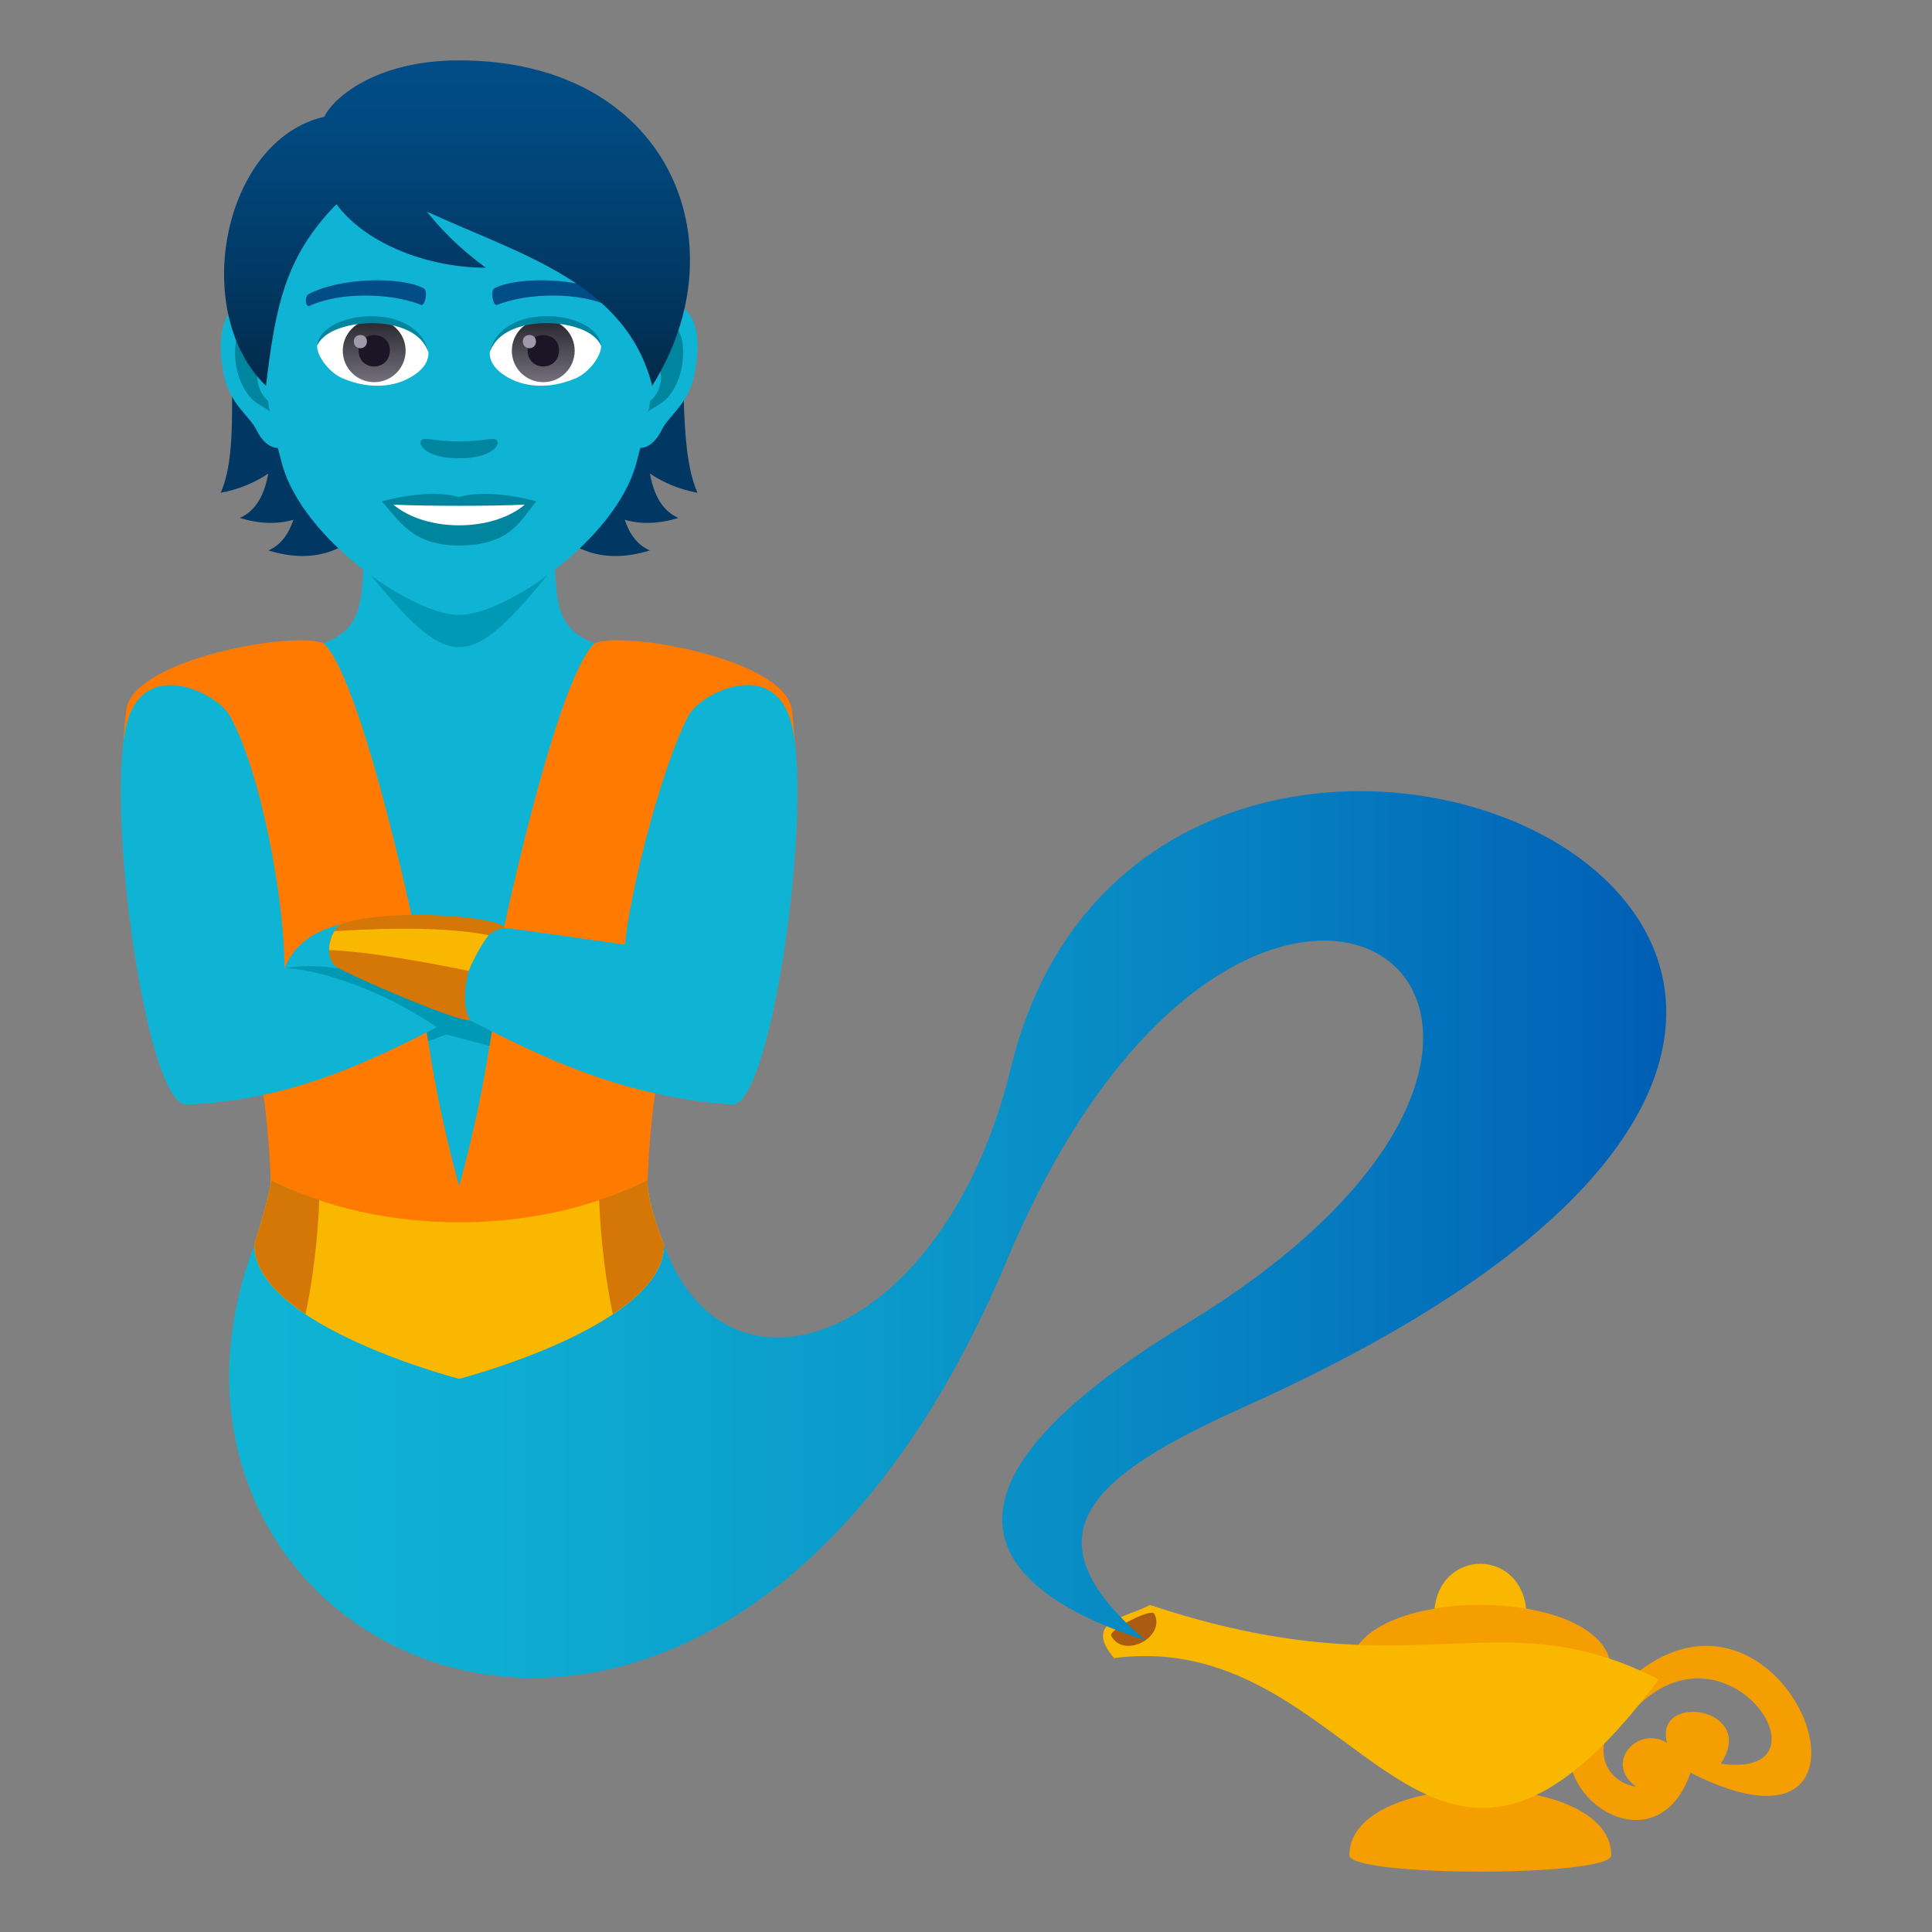 <?xml version="1.0" encoding="utf-8"?>
<!-- Generator: Adobe Illustrator 15.0.0, SVG Export Plug-In . SVG Version: 6.00 Build 0)  -->
<!DOCTYPE svg PUBLIC "-//W3C//DTD SVG 1.1//EN" "http://www.w3.org/Graphics/SVG/1.1/DTD/svg11.dtd">
<svg version="1.1" id="Layer_1" xmlns:x="http://ns.adobe.com/Extensibility/1.0/" xmlns:i="http://ns.adobe.com/AdobeIllustrator/10.0/" xmlns:graph="http://ns.adobe.com/Graphs/1.0/"
	 xmlns="http://www.w3.org/2000/svg" xmlns:xlink="http://www.w3.org/1999/xlink" xmlns:a="http://ns.adobe.com/AdobeSVGViewerExtensions/3.0/"
	 x="0px" y="0px" width="64px" height="64px" viewBox="0 0 64 64" enable-background="new 0 0 64 64" xml:space="preserve">
<rect x="0" y="0" width="64" height="64" fill="#808080" stroke="none"/>
<path fill="#F9B700" d="M47.505,53.568c0,0.582,3.066,0.582,3.066,0C50.571,51.214,47.505,51.214,47.505,53.568z"/>
<path fill="#F59E01" d="M44.699,55.352c0,0.721,8.677,0.721,8.677,0C53.376,52.435,44.699,52.435,44.699,55.352z"/>
<path fill="#F59E01" d="M44.699,61.459c0,0.721,8.677,0.721,8.677,0C53.376,58.545,44.699,58.545,44.699,61.459z"/>
<path fill="#F59E01" d="M55.999,58.725c7.527,3.798,3.073-8.008-2.242-2.898C49.245,57.991,54.604,62.751,55.999,58.725z
	 M54.278,56.485c3.078-2.954,6.553,2.476,2.725,1.94c1.237-1.867-2.226-2.385-1.781-0.692c-0.959-0.589-2.117,0.663-1.021,1.456
	C52.909,58.983,52.583,57.301,54.278,56.485z"/>
<path fill="#F9B700" d="M54.944,55.635c-5.373-2.768-8.053,0.465-16.854-2.47c-0.771,0.435-2.237,0.51-1.186,1.762
	C45.147,53.847,47.147,66.092,54.944,55.635z"/>
<path fill="#AB5C10" d="M38.237,53.456c-0.099-0.192-1.523,0.536-1.426,0.729C37.208,54.968,38.636,54.24,38.237,53.456z"/>
<linearGradient id="SVGID_1_" gradientUnits="userSpaceOnUse" x1="7.591" y1="40.895" x2="55.197" y2="40.895">
	<stop  offset="0" style="stop-color:#0FB4D4"/>
	<stop  offset="0.184" style="stop-color:#0EADD2"/>
	<stop  offset="0.442" style="stop-color:#0B9BCB"/>
	<stop  offset="0.743" style="stop-color:#057DC0"/>
	<stop  offset="1" style="stop-color:#005EB5"/>
	<a:midPointStop  offset="0" style="stop-color:#0FB4D4"/>
	<a:midPointStop  offset="0.634" style="stop-color:#0FB4D4"/>
	<a:midPointStop  offset="1" style="stop-color:#005EB5"/>
</linearGradient>
<path fill="url(#SVGID_1_)" d="M33.482,35.389c-2.159,8.926-9.371,11.674-11.483,5.846c-2.582-0.826-10.987-0.828-13.575,0
	c-5.196,13.787,15.24,23.609,24.934,0.506c8.103-19.306,23.014-8.253,5.924,2.121c-9.996,6.067-5.622,9.111-1.339,10.473
	c-4.108-3.509-1.788-5.459,3.308-7.746C74.62,31.604,38.247,15.692,33.482,35.389z"/>
<path fill="#FF7A00" d="M21.455,39.084c0,2.688-12.49,2.688-12.49,0c0,0-0.106-5.29-1.806-8.398h16.102
	C21.559,33.794,21.455,39.084,21.455,39.084z"/>
<path fill="#0FB4D4" d="M13.998,32.881c0.256,3.107,1.212,6.41,1.212,6.41s0.956-3.303,1.213-6.41H13.998z"/>
<polygon fill="#0099B5" points="14.789,34.27 16.213,34.645 16.389,33.613 13.945,33.065 14.184,34.488 "/>
<path fill="#F9B700" d="M21.999,41.234c0,2.688-6.788,4.442-6.788,4.442s-6.787-1.755-6.787-4.442
	c0.663-2.172,0.542-2.15,0.542-2.15c3.639,1.875,8.853,1.875,12.49,0C21.455,39.084,21.359,39.63,21.999,41.234z"/>
<path fill="#0FB4D4" d="M18.344,17.728c-0.845-0.614-5.427-0.614-6.268,0c-0.118,3.63,0.035,3.349-5.113,4.598
	c0,2.651,4.999,11.069,8.246,11.069c3.247,0,8.245-8.418,8.245-11.069C18.305,21.076,18.462,21.357,18.344,17.728z"/>
<path fill="#0099B5" d="M18.303,18.849c-2.814,3.452-3.378,3.45-6.192-0.002L18.303,18.849z"/>
<path fill="#D47706" d="M21.455,39.084c-0.506,0.261-1.048,0.477-1.607,0.665c0.047,1.257,0.194,2.524,0.451,3.786
	c0.974-0.649,1.7-1.425,1.7-2.301C21.359,39.63,21.455,39.084,21.455,39.084z"/>
<path fill="#D47706" d="M10.576,39.75c-0.561-0.189-1.104-0.405-1.611-0.666c0,0,0.122-0.021-0.542,2.15
	c0,0.876,0.726,1.651,1.7,2.302C10.38,42.273,10.527,41.006,10.576,39.75z"/>
<path fill="#013863" d="M21.53,15.689c0.45,0.299,0.968,0.521,1.575,0.635c-1.076-2.459,0.546-7.614-2.777-11.403
	c-4.685,0.141-5.333,15.333,1.198,13.313c-0.416-0.181-0.676-0.55-0.83-1.015c0.504,0.145,1.092,0.149,1.777-0.062
	C21.927,16.921,21.649,16.362,21.53,15.689z"/>
<path fill="#013863" d="M9.771,4.921C6.449,8.71,8.386,13.865,7.311,16.324c0.606-0.113,1.125-0.336,1.575-0.635
	c-0.119,0.673-0.397,1.231-0.942,1.468c0.685,0.211,1.271,0.206,1.775,0.062c-0.153,0.465-0.413,0.834-0.829,1.015
	C15.42,20.254,14.457,5.062,9.771,4.921z"/>
<path id="Path_814_" fill="#0FB4D4" d="M22.042,10.097c-1.059,0.129-1.822,3.681-1.157,4.619c0.093,0.131,0.639,0.34,1.042-0.487
	c0.225-0.458,0.87-0.842,1.07-1.787C23.254,11.231,23.094,9.97,22.042,10.097z"/>
<path id="Path_813_" fill="#0FB4D4" d="M8.374,10.097c1.059,0.129,1.822,3.681,1.156,4.619c-0.093,0.131-0.639,0.34-1.042-0.487
	c-0.225-0.458-0.87-0.842-1.07-1.787C7.162,11.231,7.322,9.97,8.374,10.097z"/>
<path id="Path_812_" fill="#00859E" d="M22.013,10.778c-0.276,0.087-0.577,0.509-0.74,1.209c0.964-0.208,0.724,1.404-0.115,1.434
	c0.007,0.162,0.019,0.329,0.038,0.506c0.405-0.59,0.815-0.353,1.222-1.229C22.784,11.909,22.696,10.563,22.013,10.778z"/>
<path id="Path_811_" fill="#00859E" d="M9.143,11.985c-0.163-0.698-0.464-1.121-0.738-1.207c-0.685-0.216-0.772,1.131-0.406,1.92
	c0.407,0.876,0.817,0.639,1.222,1.229c0.02-0.177,0.031-0.344,0.038-0.506C8.428,13.382,8.191,11.789,9.143,11.985z"/>
<path fill="#0FB4D4" d="M15.208,3.267c-4.585,0-6.792,3.744-6.516,8.558c0.057,0.967,0.325,2.363,0.656,3.56
	c0.687,2.485,4.315,4.987,5.86,4.987c1.544,0,5.172-2.502,5.859-4.987c0.331-1.196,0.6-2.593,0.657-3.56
	C22,7.011,19.793,3.267,15.208,3.267z"/>
<path id="Path_810_" fill="#014D87" d="M20.188,9.742c-1.048-0.557-3.054-0.584-3.802-0.195c-0.16,0.074-0.053,0.603,0.081,0.553
	c1.042-0.414,2.721-0.423,3.696,0.034C20.293,10.193,20.348,9.819,20.188,9.742z"/>
<path id="Path_809_" fill="#014D87" d="M10.228,9.742c1.048-0.557,3.053-0.584,3.802-0.195c0.159,0.074,0.053,0.603-0.081,0.553
	c-1.043-0.414-2.72-0.423-3.697,0.034C10.123,10.193,10.07,9.819,10.228,9.742z"/>
<path id="Path_808_" fill="#00859E" d="M16.445,14.572c-0.13-0.093-0.438,0.049-1.237,0.049c-0.798,0-1.106-0.142-1.237-0.049
	c-0.157,0.11,0.093,0.61,1.237,0.61S16.603,14.683,16.445,14.572z"/>
<path id="Path_807_" fill="#00859E" d="M15.208,16.466c-1.03-0.304-2.56,0.144-2.56,0.144c0.582,0.637,1.009,1.46,2.56,1.46
	c1.776,0,2.079-0.936,2.56-1.46C17.768,16.609,16.237,16.159,15.208,16.466z"/>
<path id="Path_806_" fill="#FFFFFF" d="M13.033,16.718c1.081,0.909,3.263,0.915,4.35,0C16.231,16.768,14.192,16.768,13.033,16.718z"
	/>
<path id="Path_805_" fill="#FFFFFF" d="M14.188,11.639c0.039,0.305-0.167,0.665-0.738,0.936c-0.362,0.173-1.114,0.375-2.104-0.044
	c-0.445-0.188-0.876-0.772-0.838-1.095C11.044,10.42,13.686,10.272,14.188,11.639z"/>
<linearGradient id="Oval_1_" gradientUnits="userSpaceOnUse" x1="-426.536" y1="480.338" x2="-426.536" y2="480.654" gradientTransform="matrix(6.57 0 0 -6.57 2814.78 3168.528)">
	<stop  offset="0" style="stop-color:#74717D"/>
	<stop  offset="1" style="stop-color:#28272E"/>
	<a:midPointStop  offset="0" style="stop-color:#74717D"/>
	<a:midPointStop  offset="0.5" style="stop-color:#74717D"/>
	<a:midPointStop  offset="1" style="stop-color:#28272E"/>
</linearGradient>
<circle id="Oval_74_" fill="url(#Oval_1_)" cx="12.396" cy="11.619" r="1.041"/>
<path id="Path_804_" fill="#1A1626" d="M11.877,11.6c0,0.72,1.037,0.72,1.037,0C12.915,10.933,11.877,10.933,11.877,11.6z"/>
<path id="Path_803_" fill="#9F9AAB" d="M11.72,11.308c0,0.303,0.435,0.303,0.435,0C12.155,11.028,11.72,11.028,11.72,11.308z"/>
<path id="Path_802_" fill="#00859E" d="M14.192,11.679c-0.42-1.357-3.293-1.157-3.685-0.243
	C10.653,10.266,13.834,9.958,14.192,11.679z"/>
<path id="Path_801_" fill="#FFFFFF" d="M16.228,11.639c-0.039,0.305,0.167,0.665,0.738,0.936c0.362,0.173,1.114,0.375,2.105-0.044
	c0.445-0.188,0.876-0.772,0.837-1.095C19.372,10.42,16.73,10.272,16.228,11.639z"/>
<linearGradient id="Oval_2_" gradientUnits="userSpaceOnUse" x1="-428.382" y1="480.338" x2="-428.382" y2="480.654" gradientTransform="matrix(6.57 0 0 -6.57 2832.511 3168.528)">
	<stop  offset="0" style="stop-color:#74717D"/>
	<stop  offset="1" style="stop-color:#28272E"/>
	<a:midPointStop  offset="0" style="stop-color:#74717D"/>
	<a:midPointStop  offset="0.5" style="stop-color:#74717D"/>
	<a:midPointStop  offset="1" style="stop-color:#28272E"/>
</linearGradient>
<circle id="Oval_73_" fill="url(#Oval_2_)" cx="17.996" cy="11.619" r="1.041"/>
<path id="Path_800_" fill="#1A1626" d="M17.478,11.6c0,0.72,1.039,0.72,1.039,0C18.517,10.933,17.478,10.933,17.478,11.6z"/>
<path id="Path_799_" fill="#9F9AAB" d="M17.32,11.308c0,0.303,0.435,0.303,0.435,0C17.755,11.028,17.32,11.028,17.32,11.308z"/>
<path id="Path_798_" fill="#00859E" d="M16.224,11.679c0.42-1.357,3.292-1.162,3.684-0.243
	C19.762,10.266,16.583,9.958,16.224,11.679z"/>
<linearGradient id="SVGID_2_" gradientUnits="userSpaceOnUse" x1="15.14" y1="12.779" x2="15.14" y2="2">
	<stop  offset="0" style="stop-color:#012A4A"/>
	<stop  offset="0.362" style="stop-color:#013A66"/>
	<stop  offset="0.757" style="stop-color:#01487E"/>
	<stop  offset="1" style="stop-color:#014D87"/>
	<a:midPointStop  offset="0" style="stop-color:#012A4A"/>
	<a:midPointStop  offset="0.4" style="stop-color:#012A4A"/>
	<a:midPointStop  offset="1" style="stop-color:#014D87"/>
</linearGradient>
<path fill="url(#SVGID_2_)" d="M15.208,2c-2.789,0-4.183,1.267-4.466,1.868c-3.372,0.773-4.457,6.478-1.931,8.911
	c0.312-2.592,0.614-4.259,2.334-6.014c1.002,1.348,3.085,2.104,4.95,2.104c-0.882-0.644-1.485-1.273-1.958-1.86
	c3.114,1.433,6.602,2.351,7.468,5.77C24.603,7.995,22.113,2,15.208,2z"/>
<path fill="#FF7A00" d="M10.739,21.324c1.341,1.382,3.141,10.141,3.141,10.141s-11.051,2.697-9.694-7.95
	C4.405,21.801,9.903,20.871,10.739,21.324z"/>
<path fill="#0FB4D4" d="M4.187,24.02c0.553-2.297,3.004-1.066,3.421-0.317c1.04,1.865,1.816,6.099,1.816,8.365
	c6.234-0.884,10.606-2.593,11.569,0c-4.296-0.663-7.898,4.249-14.822,4.523C4.867,36.643,3.492,26.911,4.187,24.02z"/>
<path fill="#0099B5" d="M9.424,32.067c3.697-0.986,7.819-1.296,6.92,1.068c0,0-0.911,0.532-1.827,0.931
	C12.765,32.833,10.634,32.119,9.424,32.067z"/>
<path fill="#FF7A00" d="M19.677,21.324c-1.341,1.382-3.141,10.141-3.141,10.141s11.051,2.697,9.694-7.95
	C26.011,21.801,20.514,20.871,19.677,21.324z"/>
<path fill="#0FB4D4" d="M26.23,24.02c-0.551-2.295-3.022-1.075-3.421-0.317c-0.911,1.729-1.964,5.941-2.105,7.591
	c-6.234-0.884-10.274-1.649-11.279,0.774c4.296-0.663,7.624,4.019,14.822,4.523C25.547,36.682,26.925,26.911,26.23,24.02z"/>
<path fill="#D47706" d="M11.418,30.567c-0.505,0.145-0.725,1.16-0.267,1.463c0.457,0.3,4.117,1.873,4.439,1.767
	c-0.477-0.586-0.019-2.962,1.147-3.062C16.504,30.365,13.124,30.077,11.418,30.567z"/>
<path fill="#F9B700" d="M16.186,30.98c-1.733-0.352-4.41-0.176-5.105-0.133c-0.114,0.178-0.181,0.407-0.179,0.627
	c1.198,0.029,3.409,0.434,4.625,0.689C15.805,31.465,16.186,30.98,16.186,30.98z"/>
</svg>
